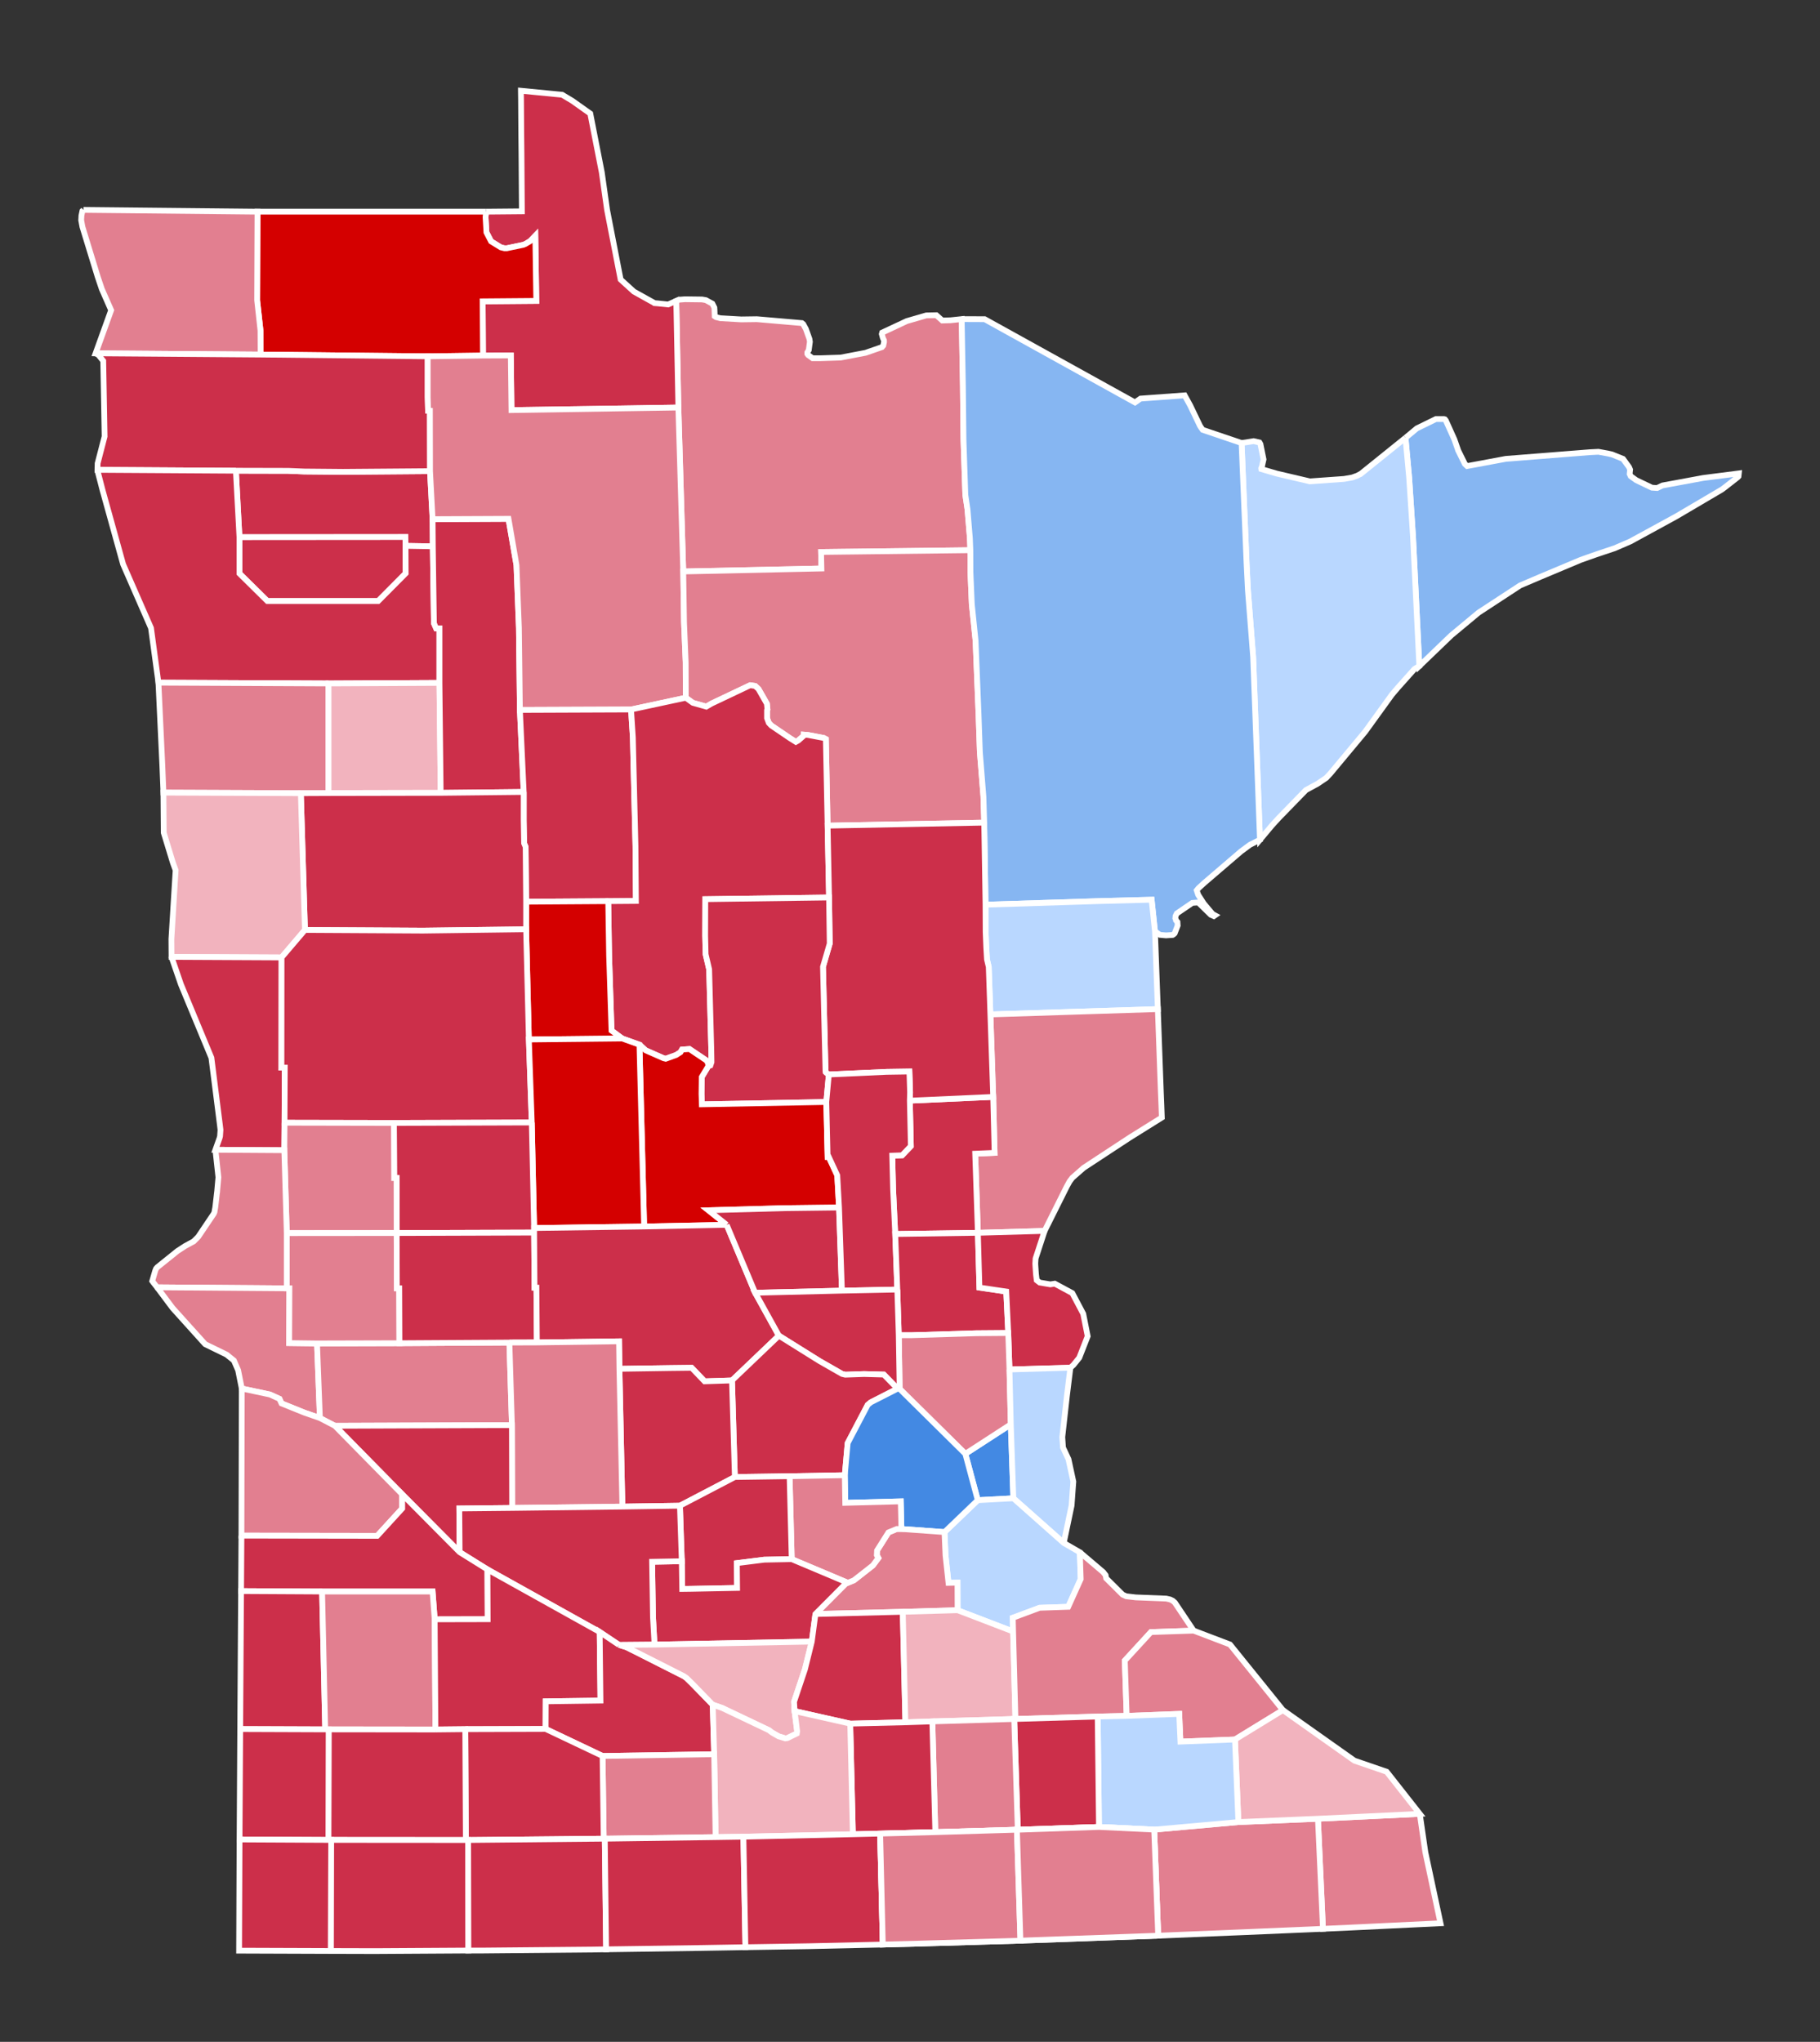 <?xml version="1.0" encoding="UTF-8" standalone="no"?>
<!-- Created with Inkscape (http://www.inkscape.org/) -->

<svg
   xmlns:dc="http://purl.org/dc/elements/1.1/"
   xmlns:cc="http://creativecommons.org/ns#"
   xmlns:rdf="http://www.w3.org/1999/02/22-rdf-syntax-ns#"
   xmlns:svg="http://www.w3.org/2000/svg"
   xmlns="http://www.w3.org/2000/svg"
   xmlns:sodipodi="http://sodipodi.sourceforge.net/DTD/sodipodi-0.dtd"
   xmlns:inkscape="http://www.inkscape.org/namespaces/inkscape"
   width="288.864"
   height="323.965"
   id="svg5598"
   sodipodi:version="0.32"
   inkscape:version="0.91 r"
   version="1.0"
   sodipodi:docname="Minnesota_Presidential_Election_Results_2016.svg"
   inkscape:output_extension="org.inkscape.output.svg.inkscape">
  <rect width="100%" height="100%" fill="#333333" stroke="none"/>
  <defs
     id="defs5600">
    <linearGradient
       id="linearGradient13400">
      <stop
         style="stop-color:#ffff00;stop-opacity:1;"
         offset="0"
         id="stop13402" />
      <stop
         style="stop-color:#000080;stop-opacity:1;"
         offset="1"
         id="stop13404" />
    </linearGradient>
    <linearGradient
       id="linearGradient15484">
      <stop
         id="stop15486"
         offset="0"
         style="stop-color:#ffff00;stop-opacity:1;" />
      <stop
         id="stop15488"
         offset="1"
         style="stop-color:#008000;stop-opacity:1;" />
    </linearGradient>
    <inkscape:perspective
       sodipodi:type="inkscape:persp3d"
       inkscape:vp_x="0 : 526.18109 : 1"
       inkscape:vp_y="0 : 1000 : 0"
       inkscape:vp_z="744.09448 : 526.18109 : 1"
       inkscape:persp3d-origin="372.04724 : 350.78739 : 1"
       id="perspective5606" />
  </defs>
  <sodipodi:namedview
     id="base"
     pagecolor="#ffffff"
     bordercolor="#666666"
     borderopacity="1.0"
     gridtolerance="10000"
     guidetolerance="10"
     objecttolerance="10"
     inkscape:pageopacity="0.0"
     inkscape:pageshadow="2"
     inkscape:zoom="0.92879621"
     inkscape:cx="123.78384"
     inkscape:cy="177.24768"
     inkscape:document-units="px"
     inkscape:current-layer="layer1"
     showgrid="false"
     showguides="true"
     inkscape:guide-bbox="true"
     inkscape:window-width="1559"
     inkscape:window-height="640"
     inkscape:window-x="1920"
     inkscape:window-y="166"
     inkscape:window-maximized="0" />
  <g
     inkscape:label="Layer 1"
     inkscape:groupmode="layer"
     id="layer1"
     transform="translate(-341.363,-365.785)">
    <path
       style="font-size:12px;fill:#e27f90;fill-opacity:1;fill-rule:nonzero;stroke:#ffffff;stroke-width:0.914"
       d="M 566.706,653.579 L 567.588,659.663 L 569.996,670.936 L 555.683,671.623 L 551.339,671.818 L 550.543,654.352 L 566.706,653.579"
       id="MN_Houston"
       inkscape:label="Houston, MN" />
    <path
       style="font-size:12px;fill:#e27f90;fill-opacity:1;fill-rule:nonzero;stroke:#ffffff;stroke-width:0.914"
       d="M 537.916,654.879 L 550.543,654.352 L 551.339,671.818 L 538.603,672.36 L 525.187,672.907 L 524.551,656.077 L 537.916,654.879"
       id="MN_Fillmore"
       inkscape:label="Fillmore, MN" />
    <path
       style="font-size:12px;fill:#e27f90;fill-opacity:1;fill-rule:nonzero;stroke:#ffffff;stroke-width:0.914"
       d="M 449.033,430.446 L 448.697,413.526 L 449.169,413.335 L 450.086,413.265 L 452.794,413.3 L 453.395,413.405 L 454.429,413.967 L 454.745,414.599 L 454.765,414.935 L 454.8,415.938 L 454.8,415.957 L 455.007,416.098 L 455.697,416.273 L 459.003,416.464 L 461.48,416.429 L 468.637,417.046 L 468.852,417.221 L 469.273,417.994 L 469.835,419.563 L 469.905,420.015 L 469.73,421.319 L 469.503,421.705 L 469.503,421.935 L 469.624,422.111 L 470.331,422.622 L 471.614,422.622 L 474.795,422.517 L 478.751,421.76 L 481.339,420.862 L 481.549,420.616 L 481.67,420.054 L 481.659,419.773 L 481.495,419.438 L 481.319,418.786 L 481.378,418.556 L 485.28,416.73 L 488.374,415.832 L 489.974,415.797 L 490.922,416.64 L 492.12,416.605 L 492.19,416.605 L 494.001,416.414 L 494.192,427.02 L 494.286,435.601 L 494.579,444.306 L 494.918,446.593 L 495.3,451.166 L 495.375,453.082 L 471.681,453.363 L 471.735,455.985 L 449.805,456.458 L 449.033,430.446"
       id="MN_Koochiching"
       inkscape:label="Koochiching, MN" />
    <path
       style="font-size:12px;fill:#cc2f4a;fill-opacity:1;fill-rule:nonzero;stroke:#ffffff;stroke-width:0.914"
       d="M 418.514,399.369 L 424.195,399.318 L 424.129,390.086 L 424.094,386.847 L 424.059,381.661 L 424.039,380.237 L 424.039,380.182 L 430.583,380.818 L 432.199,381.782 L 435.051,383.807 L 436.877,393.126 L 437.724,399.123 L 439.866,410.135 L 441.431,411.559 L 441.974,412.051 L 444.213,413.3 L 445.177,413.83 L 445.232,413.881 L 445.708,413.916 L 447.409,414.092 L 448.697,413.526 L 449.033,430.446 L 422.545,430.852 L 422.439,422.181 L 418.022,422.201 L 417.971,413.596 L 426.482,413.526 L 426.326,403.189 L 425.499,404.048 L 424.757,404.489 L 424.425,404.629 L 421.807,405.175 L 421.421,405.175 L 420.855,405.035 L 419.306,404.083 L 418.568,402.659 L 418.428,400.231 L 418.514,399.369"
       id="MN_Lake_of_the_Woods"
       inkscape:label="Lake of the Woods, MN" />
    <path
       style="font-size:12px;fill:#d40000;fill-opacity:1;fill-rule:nonzero;stroke:#ffffff;stroke-width:0.914"
       d="M 418.514,399.369 L 418.428,400.231 L 418.568,402.659 L 419.306,404.083 L 420.855,405.035 L 421.421,405.175 L 421.807,405.175 L 424.425,404.629 L 424.757,404.489 L 425.499,404.048 L 426.326,403.189 L 426.482,413.526 L 417.971,413.596 L 418.022,422.201 L 409.246,422.322 L 382.727,422.041 L 382.707,418.24 L 382.177,413.425 L 382.231,399.369 L 418.514,399.369"
       id="MN_Roseau"
       inkscape:label="Roseau, MN" />
    <path
       style="font-size:12px;fill:#e27f90;fill-opacity:1;fill-rule:nonzero;stroke:#ffffff;stroke-width:0.914"
       d="M 354.604,399.088 L 382.231,399.369 L 382.177,413.425 L 382.707,418.24 L 382.727,422.041 L 356.536,421.845 L 359.002,415.005 L 357.523,411.645 L 356.871,409.71 L 354.444,401.781 L 354.249,400.727 L 354.288,399.986 L 354.444,399.248 L 354.604,399.088"
       id="MN_Kittson"
       inkscape:label="Kittson, MN" />
    <path
       style="font-size:12px;fill:#cc2f4a;fill-opacity:1;fill-rule:nonzero;stroke:#ffffff;stroke-width:0.914"
       d="M 405.73,452.395 L 405.75,456.758 L 401.387,461.152 L 383.8,461.152 L 379.367,456.778 L 379.367,450.991 L 405.711,450.971 L 405.73,452.395"
       id="MN_Red_Lake"
       inkscape:label="Red Lake, MN" />
    <path
       style="font-size:12px;fill:#cc2f4a;fill-opacity:1;fill-rule:nonzero;stroke:#ffffff;stroke-width:0.914"
       d="M 409.617,440.541 L 410.023,448.158 L 410.058,452.466 L 405.73,452.395 L 405.711,450.971 L 379.367,450.991 L 378.801,440.47 L 387.125,440.49 L 389.653,440.595 L 395.807,440.65 L 409.617,440.541"
       id="MN_Pennington"
       inkscape:label="Pennington, MN" />
    <path
       style="font-size:12px;fill:#cc2f4a;fill-opacity:1;fill-rule:nonzero;stroke:#ffffff;stroke-width:0.914"
       d="M 356.536,421.845 L 382.727,422.041 L 409.246,422.322 L 409.246,428.795 L 409.301,430.941 L 409.597,430.957 L 409.617,440.541 L 395.807,440.65 L 389.653,440.595 L 387.125,440.49 L 378.801,440.47 L 356.836,440.334 L 356.856,439.312 L 357.964,435.039 L 357.749,423.043 L 356.961,422.076 L 356.696,421.935 L 356.536,421.845"
       id="MN_Marshall"
       inkscape:label="Marshall, MN" />
    <path
       style="font-size:12px;fill:#cc2f4a;fill-opacity:1;fill-rule:nonzero;stroke:#ffffff;stroke-width:0.914"
       d="M 378.801,440.47 L 379.367,450.991 L 379.367,456.778 L 383.8,461.152 L 401.387,461.152 L 405.75,456.758 L 405.73,452.395 L 410.058,452.466 L 410.233,464.672 L 410.588,465.479 L 411.111,465.479 L 411.111,474.134 L 393.509,474.224 L 366.51,474.099 L 365.331,465.429 L 360.902,455.314 L 357.628,443.514 L 356.836,440.455 L 356.836,440.334 L 378.801,440.47"
       id="MN_Polk"
       inkscape:label="Polk, MN" />
    <path
       style="font-size:12px;fill:#e27f90;fill-opacity:1;fill-rule:nonzero;stroke:#ffffff;stroke-width:0.914"
       d="M 393.509,474.224 L 393.509,491.616 L 389.111,491.636 L 367.302,491.546 L 367.126,487.183 L 366.51,474.099 L 393.509,474.224"
       id="MN_Norman"
       inkscape:label="Norman, MN" />
    <path
       style="font-size:12px;fill:#f2b3be;fill-opacity:1;fill-rule:nonzero;stroke:#ffffff;stroke-width:0.914"
       d="M 411.111,474.134 L 411.306,491.581 L 393.509,491.616 L 393.509,474.224 L 411.111,474.134"
       id="MN_Mahnomen"
       inkscape:label="Mahnomen, MN" />
    <path
       style="font-size:12px;fill:#cc2f4a;fill-opacity:1;fill-rule:nonzero;stroke:#ffffff;stroke-width:0.914"
       d="M 410.058,452.466 L 410.023,448.158 L 422.069,448.103 L 423.337,455.459 L 423.723,465.409 L 423.879,478.427 L 424.48,491.44 L 411.306,491.581 L 411.111,474.134 L 411.111,465.479 L 410.588,465.479 L 410.233,464.672 L 410.058,452.466"
       id="MN_Clearwater"
       inkscape:label="Clearwater, MN" />
    <path
       style="font-size:12px;fill:#e27f90;fill-opacity:1;fill-rule:nonzero;stroke:#ffffff;stroke-width:0.914"
       d="M 418.022,422.201 L 422.439,422.181 L 422.545,430.852 L 449.033,430.446 L 449.805,456.458 L 449.93,464.551 L 450.191,470.845 L 450.211,476.491 L 441.521,478.357 L 423.879,478.427 L 423.723,465.409 L 423.337,455.459 L 422.069,448.103 L 410.023,448.158 L 409.617,440.541 L 409.597,430.957 L 409.301,430.941 L 409.246,428.795 L 409.246,422.322 L 418.022,422.201"
       id="MN_Beltrami"
       inkscape:label="Beltrami, MN" />
    <path
       style="font-size:12px;fill:#86b6f2;fill-opacity:1;fill-rule:nonzero;stroke:#ffffff;stroke-width:0.914"
       d="M 564.439,435.249 L 566.234,433.755 L 569.258,432.276 L 570.561,432.276 L 570.682,432.311 L 570.842,432.506 L 572.196,435.511 L 572.774,437.165 L 572.774,437.2 L 573.863,439.401 L 574.218,439.733 L 580.356,438.59 L 593.682,437.536 L 595.059,437.466 L 596.593,437.747 L 597.202,437.887 L 598.961,438.59 L 599.914,439.893 L 600.085,440.299 L 600.015,440.982 L 600.175,441.333 L 601.057,441.969 L 603.554,443.163 L 604.378,443.218 L 605.22,442.812 L 611.698,441.618 L 617.341,440.896 L 617.29,441.368 L 617.165,441.508 L 615.229,443.022 L 614.668,443.444 L 607.406,447.717 L 602.766,450.253 L 600.124,451.693 L 597.642,452.766 L 594.603,453.785 L 592.261,454.612 L 585.807,457.32 L 582.623,458.678 L 576.044,462.982 L 571.701,466.592 L 566.636,471.461 L 565.637,451.006 L 565.02,441.579 L 564.439,435.249"
       id="MN_Cook"
       inkscape:label="Cook, MN" />
    <path
       style="font-size:12px;fill:#b9d7ff;fill-opacity:1;fill-rule:nonzero;stroke:#ffffff;stroke-width:0.914"
       d="M 564.439,435.249 L 565.02,441.579 L 565.637,451.006 L 566.636,471.461 L 565.879,471.918 L 563.21,474.907 L 562.281,476 L 558.039,481.872 L 552.53,488.487 L 551.862,489.205 L 550.473,490.141 L 548.627,491.144 L 544.3,495.592 L 543.227,496.767 L 541.342,499.022 L 540.257,470.002 L 539.426,459.415 L 539.215,455.158 L 538.423,436.077 L 540.331,435.776 L 541.26,435.987 L 541.295,436.041 L 541.416,436.252 L 541.908,438.679 L 541.662,439.772 L 541.541,440.088 L 541.557,440.209 L 544.003,440.927 L 549.26,442.16 L 554.68,441.774 L 555.975,441.547 L 556.771,441.263 L 557.294,440.982 L 557.318,440.982 L 564.439,435.249"
       id="MN_Lake"
       inkscape:label="Lake, MN" />
    <path
       style="font-size:12px;fill:#e27f90;fill-opacity:1;fill-rule:nonzero;stroke:#ffffff;stroke-width:0.914"
       d="M 495.375,453.082 L 495.39,456.567 L 495.605,461.647 L 496.202,467.434 L 496.674,479.059 L 496.885,485.127 L 497.447,492.162 L 497.575,496.31 L 472.719,496.786 L 472.438,483.051 L 472.106,482.875 L 469.589,482.399 L 468.922,482.348 L 468.906,482.54 L 468.063,483.277 L 467.673,483.492 L 466.744,482.91 L 463.787,480.905 L 463.385,480.483 L 463.104,479.726 L 463.104,478.478 L 463.17,478.337 L 463.08,477.44 L 461.746,475.102 L 461.219,474.626 L 460.427,474.505 L 454.308,477.408 L 453.461,477.9 L 451.331,477.299 L 450.211,476.491 L 450.191,470.845 L 449.93,464.551 L 449.805,456.458 L 471.735,455.985 L 471.681,453.363 L 495.375,453.082"
       id="MN_Itasca"
       inkscape:label="Itasca, MN" />
    <path
       style="font-size:12px;fill:#cc2f4a;fill-opacity:1;fill-rule:nonzero;stroke:#ffffff;stroke-width:0.914"
       d="M 423.879,478.427 L 441.521,478.357 L 441.806,482.789 L 442.223,500.041 L 442.293,508.731 L 437.9,508.766 L 424.866,508.852 L 424.792,500.166 L 424.546,499.584 L 424.48,495.979 L 424.48,491.44 L 423.879,478.427"
       id="MN_Hubbard"
       inkscape:label="Hubbard, MN" />
    <path
       style="font-size:12px;fill:#cc2f4a;fill-opacity:1;fill-rule:nonzero;stroke:#ffffff;stroke-width:0.914"
       d="M 441.521,478.357 L 450.211,476.491 L 451.331,477.299 L 453.461,477.9 L 454.308,477.408 L 460.427,474.505 L 461.219,474.626 L 461.746,475.102 L 463.08,477.44 L 463.17,478.337 L 463.104,478.478 L 463.104,479.726 L 463.385,480.483 L 463.787,480.905 L 466.744,482.91 L 467.673,483.492 L 468.063,483.277 L 468.906,482.54 L 468.922,482.348 L 469.589,482.399 L 472.106,482.875 L 472.438,483.051 L 472.949,508.185 L 453.305,508.45 L 453.286,514.237 L 453.356,517.187 L 453.918,519.583 L 454.254,532.226 L 454.289,534.302 L 454.113,534.829 L 453.797,534.918 L 453.711,534.407 L 453.481,534.036 L 450.788,532.226 L 449.61,532.312 L 449.364,532.737 L 448.681,533.174 L 447.023,533.771 L 446.676,533.685 L 443.843,532.437 L 442.855,531.539 L 440.112,530.556 L 438.423,529.307 L 438.04,517.472 L 437.9,508.766 L 442.293,508.731 L 442.223,500.041 L 441.806,482.789 L 441.521,478.357"
       id="MN_Cass"
       inkscape:label="Cass, MN" />
    <path
       style="font-size:12px;fill:#d40000;fill-opacity:1;fill-rule:nonzero;stroke:#ffffff;stroke-width:0.914"
       d="M 437.9,508.766 L 438.04,517.472 L 438.423,529.307 L 440.112,530.556 L 425.303,530.716 L 424.866,513.23 L 424.866,508.852 L 437.9,508.766"
       id="MN_Wadena"
       inkscape:label="Wadena, MN" />
    <path
       style="font-size:12px;fill:#cc2f4a;fill-opacity:1;fill-rule:nonzero;stroke:#ffffff;stroke-width:0.914"
       d="M 424.48,491.44 L 424.48,495.979 L 424.546,499.584 L 424.792,500.166 L 424.866,508.852 L 424.866,513.23 L 408.489,513.441 L 389.763,513.336 L 389.111,491.636 L 393.509,491.616 L 411.306,491.581 L 424.48,491.44"
       id="MN_Becker"
       inkscape:label="Becker, MN" />
    <path
       style="font-size:12px;fill:#f2b3be;fill-opacity:1;fill-rule:nonzero;stroke:#ffffff;stroke-width:0.914"
       d="M 389.111,491.636 L 389.763,513.336 L 386.048,517.698 L 368.586,517.612 L 368.566,514.795 L 369.237,503.857 L 368.812,502.694 L 367.352,497.91 L 367.302,491.546 L 389.111,491.636"
       id="MN_Clay"
       inkscape:label="Clay, MN" />
    <path
       style="font-size:12px;fill:#cc2f4a;fill-opacity:1;fill-rule:nonzero;stroke:#ffffff;stroke-width:0.914"
       d="M 368.586,517.612 L 386.048,517.698 L 386.032,535.18 L 386.563,535.18 L 386.524,543.921 L 386.489,548.283 L 375.551,548.213 L 376.203,546.383 L 376.288,546.067 L 376.359,545.048 L 376.253,544.167 L 374.915,533.615 L 370.08,521.971 L 368.586,517.628 L 368.586,517.612"
       id="MN_Wilkin"
       inkscape:label="Wilkin, MN" />
    <path
       style="font-size:12px;fill:#cc2f4a;fill-opacity:1;fill-rule:nonzero;stroke:#ffffff;stroke-width:0.914"
       d="M 389.763,513.336 L 408.489,513.441 L 424.866,513.23 L 425.303,530.716 L 425.764,543.886 L 403.881,543.956 L 386.524,543.921 L 386.563,535.18 L 386.032,535.18 L 386.048,517.698 L 389.763,513.336"
       id="MN_Otter_Tail"
       inkscape:label="Otter Tail, MN" />
    <path
       style="font-size:12px;fill:#86b6f2;fill-opacity:1;fill-rule:nonzero;stroke:#ffffff;stroke-width:0.914"
       d="M 494.001,416.414 L 497.642,416.429 L 521.507,429.638 L 522.385,429.025 L 529.386,428.514 L 530.283,430.149 L 531.817,433.349 L 531.973,433.595 L 532.254,433.985 L 538.423,436.077 L 539.215,455.158 L 539.426,459.415 L 540.257,470.002 L 541.342,499.022 L 539.766,499.811 L 538.357,500.849 L 532.465,505.898 L 531.567,506.725 L 531.302,507.057 L 531.536,507.759 L 532.414,509.133 L 533.819,510.803 L 534.205,511.014 L 534.026,511.139 L 533.538,510.928 L 531.536,508.973 L 530.599,509.043 L 528.141,510.717 L 527.946,511.119 L 527.911,511.49 L 528.032,511.806 L 528.032,511.841 L 528.207,512.036 L 528.243,512.071 L 528.278,512.633 L 527.805,513.866 L 527.645,514.022 L 527.474,514.128 L 526.432,514.198 L 525.464,514.112 L 524.676,513.566 L 524.145,508.536 L 516.091,508.747 L 497.782,509.328 L 497.575,496.31 L 497.447,492.162 L 496.885,485.127 L 496.674,479.059 L 496.202,467.434 L 495.605,461.647 L 495.39,456.567 L 495.375,453.082 L 495.3,451.166 L 494.918,446.593 L 494.579,444.306 L 494.286,435.601 L 494.192,427.02 L 494.001,416.414"
       id="MN_St._Louis"
       inkscape:label="St. Louis, MN" />
    <path
       style="font-size:12px;fill:#b9d7ff;fill-opacity:1;fill-rule:nonzero;stroke:#ffffff;stroke-width:0.914"
       d="M 497.782,509.328 L 516.091,508.747 L 524.145,508.536 L 524.676,513.566 L 525.132,525.893 L 498.555,526.739 L 498.293,519.193 L 498.012,518.014 L 497.903,516.153 L 497.802,513.671 L 497.782,509.328"
       id="MN_Carlton"
       inkscape:label="Carlton, MN" />
    <path
       style="font-size:12px;fill:#e27f90;fill-opacity:1;fill-rule:nonzero;stroke:#ffffff;stroke-width:0.914"
       d="M 498.555,526.739 L 525.132,525.893 L 525.605,538.945 L 525.694,541.127 L 525.765,543.097 L 520.645,546.293 L 513.328,551.097 L 513.317,551.116 L 511.569,552.646 L 511.128,553.227 L 510.691,554.016 L 507.159,561.086 L 496.569,561.387 L 496.143,548.83 L 499.222,548.705 L 499,539.823 L 498.555,526.739"
       id="MN_Pine"
       inkscape:label="Pine, MN" />
    <path
       style="font-size:12px;fill:#cc2f4a;fill-opacity:1;fill-rule:nonzero;stroke:#ffffff;stroke-width:0.914"
       d="M 485.771,540.42 L 499,539.823 L 499.222,548.705 L 496.143,548.83 L 496.569,561.387 L 483.45,561.578 L 483.114,554.507 L 482.977,549.146 L 484.538,549.091 L 485.931,547.632 L 485.771,540.42"
       id="MN_Kanabec"
       inkscape:label="Kanabec, MN" />
    <path
       style="font-size:12px;fill:#cc2f4a;fill-opacity:1;fill-rule:nonzero;stroke:#ffffff;stroke-width:0.914"
       d="M 497.575,496.31 L 497.782,509.328 L 497.802,513.671 L 497.903,516.153 L 498.012,518.014 L 498.293,519.193 L 498.555,526.739 L 499,539.823 L 485.771,540.42 L 485.807,539.101 L 485.701,535.796 L 482.076,535.851 L 472.914,536.269 L 472.512,536.007 L 472.403,535.902 L 472.387,535.781 L 471.985,519.177 L 473.054,515.501 L 472.949,508.185 L 472.719,496.786 L 497.575,496.31"
       id="MN_Aitkin"
       inkscape:label="Aitkin, MN" />
    <path
       style="font-size:12px;fill:#cc2f4a;fill-opacity:1;fill-rule:nonzero;stroke:#ffffff;stroke-width:0.914"
       d="M 453.797,534.918 L 454.113,534.829 L 454.289,534.302 L 454.254,532.226 L 453.918,519.583 L 453.356,517.187 L 453.286,514.237 L 453.305,508.45 L 472.949,508.185 L 473.054,515.501 L 471.985,519.177 L 472.387,535.781 L 472.403,535.902 L 472.512,536.007 L 472.914,536.269 L 472.512,540.631 L 452.759,541.002 L 452.704,539.332 L 452.74,536.674 L 453.797,534.918"
       id="MN_Crow_Wing"
       inkscape:label="Crow Wing, MN" />
    <path
       style="font-size:12px;fill:#d40000;fill-opacity:1;fill-rule:nonzero;stroke:#ffffff;stroke-width:0.914"
       d="M 442.855,531.539 L 443.843,532.437 L 446.676,533.685 L 447.023,533.771 L 448.681,533.174 L 449.364,532.737 L 449.61,532.312 L 450.788,532.226 L 453.481,534.036 L 453.711,534.407 L 453.797,534.918 L 452.74,536.674 L 452.704,539.332 L 452.759,541.002 L 472.512,540.631 L 472.719,549.341 L 472.898,549.341 L 474.252,552.275 L 474.533,557.375 L 465.863,557.481 L 453.797,557.812 L 456.696,560.119 L 443.597,560.384 L 442.855,531.539"
       id="MN_Morrison"
       inkscape:label="Morrison, MN" />
    <path
       style="font-size:12px;fill:#d40000;fill-opacity:1;fill-rule:nonzero;stroke:#ffffff;stroke-width:0.914"
       d="M 440.112,530.556 L 442.855,531.539 L 443.597,560.384 L 426.135,560.63 L 425.764,543.886 L 425.303,530.716 L 440.112,530.556"
       id="MN_Todd"
       inkscape:label="Todd, MN" />
    <path
       style="font-size:12px;fill:#cc2f4a;fill-opacity:1;fill-rule:nonzero;stroke:#ffffff;stroke-width:0.914"
       d="M 425.764,543.886 L 426.135,560.63 L 426.135,561.352 L 404.322,561.422 L 404.306,552.697 L 403.92,552.697 L 403.881,543.956 L 425.764,543.886"
       id="MN_Douglas"
       inkscape:label="Douglas, MN" />
    <path
       style="font-size:12px;fill:#e27f90;fill-opacity:1;fill-rule:nonzero;stroke:#ffffff;stroke-width:0.914"
       d="M 386.524,543.921 L 403.881,543.956 L 403.92,552.697 L 404.306,552.697 L 404.322,561.422 L 386.879,561.437 L 386.489,548.283 L 386.524,543.921"
       id="MN_Grant"
       inkscape:label="Grant, MN" />
    <path
       style="font-size:12px;fill:#e27f90;fill-opacity:1;fill-rule:nonzero;stroke:#ffffff;stroke-width:0.914"
       d="M 375.551,548.213 L 386.489,548.283 L 386.879,561.437 L 386.879,570.198 L 366.299,570.038 L 365.667,569.23 L 365.526,569.035 L 366.018,567.349 L 366.139,567.068 L 366.194,567.014 L 366.264,566.924 L 366.318,566.854 L 369.534,564.27 L 370.751,563.478 L 372.105,562.741 L 372.823,562.019 L 375.286,558.363 L 375.34,558.238 L 375.375,558.167 L 375.41,558.062 L 375.446,557.812 L 375.531,557.356 L 375.656,556.267 L 375.812,554.933 L 375.832,554.878 L 375.832,554.773 L 376.027,552.576 L 375.551,548.213"
       id="MN_Traverse"
       inkscape:label="Traverse, MN" />
    <path
       style="font-size:12px;fill:#e27f90;fill-opacity:1;fill-rule:nonzero;stroke:#ffffff;stroke-width:0.914"
       d="M 366.299,570.038 L 386.879,570.198 L 387.296,570.198 L 387.261,578.884 L 391.679,578.939 L 392.135,590.774 L 389.653,589.912 L 386.048,588.456 L 385.716,587.73 L 384.206,587.043 L 379.738,586.095 L 379.157,583.192 L 378.485,581.647 L 377.326,580.714 L 373.932,579.06 L 368.761,573.327 L 366.299,570.038"
       id="MN_Big_Stone"
       inkscape:label="Big Stone, MN" />
    <path
       style="font-size:12px;fill:#e27f90;fill-opacity:1;fill-rule:nonzero;stroke:#ffffff;stroke-width:0.914"
       d="M 404.759,578.904 L 422.213,578.798 L 422.615,591.902 L 394.512,592.007 L 392.135,590.774 L 391.679,578.939 L 404.759,578.904"
       id="MN_Swift"
       inkscape:label="Swift, MN" />
    <path
       style="font-size:12px;fill:#e27f90;fill-opacity:1;fill-rule:nonzero;stroke:#ffffff;stroke-width:0.914"
       d="M 404.322,561.422 L 404.357,570.198 L 404.727,570.198 L 404.759,578.904 L 391.679,578.939 L 387.261,578.884 L 387.296,570.198 L 386.879,570.198 L 386.879,561.437 L 404.322,561.422"
       id="MN_Stevens"
       inkscape:label="Stevens, MN" />
    <path
       style="font-size:12px;fill:#cc2f4a;fill-opacity:1;fill-rule:nonzero;stroke:#ffffff;stroke-width:0.914"
       d="M 426.135,561.352 L 426.201,570.089 L 426.501,570.089 L 426.572,578.783 L 422.213,578.798 L 404.759,578.904 L 404.727,570.198 L 404.357,570.198 L 404.322,561.422 L 426.135,561.352"
       id="MN_Pope"
       inkscape:label="Pope, MN" />
    <path
       style="font-size:12px;fill:#cc2f4a;fill-opacity:1;fill-rule:nonzero;stroke:#ffffff;stroke-width:0.914"
       d="M 443.597,560.384 L 456.696,560.119 L 461.219,570.9 L 464.985,577.706 L 457.543,584.811 L 453.196,584.952 L 451.14,582.806 L 447.78,582.845 L 439.675,582.966 L 439.617,578.603 L 426.572,578.783 L 426.501,570.089 L 426.201,570.089 L 426.135,561.352 L 426.135,560.63 L 443.597,560.384"
       id="MN_Stearns"
       inkscape:label="Stearns, MN" />
    <path
       style="font-size:12px;fill:#cc2f4a;fill-opacity:1;fill-rule:nonzero;stroke:#ffffff;stroke-width:0.914"
       d="M 456.696,560.119 L 453.797,557.812 L 465.863,557.481 L 474.533,557.375 L 474.99,570.565 L 461.219,570.9 L 456.696,560.119"
       id="MN_Benton"
       inkscape:label="Benton, MN" />
    <path
       style="font-size:12px;fill:#cc2f4a;fill-opacity:1;fill-rule:nonzero;stroke:#ffffff;stroke-width:0.914"
       d="M 472.914,536.269 L 482.076,535.851 L 485.701,535.796 L 485.807,539.101 L 485.771,540.42 L 485.931,547.632 L 484.538,549.091 L 482.977,549.146 L 483.114,554.507 L 483.45,561.578 L 483.781,570.389 L 474.99,570.565 L 474.533,557.375 L 474.252,552.275 L 472.898,549.341 L 472.719,549.341 L 472.512,540.631 L 472.914,536.269"
       id="MN_Millelacs"
       inkscape:label="Millelacs, MN" />
    <path
       style="font-size:12px;fill:#cc2f4a;fill-opacity:1;fill-rule:nonzero;stroke:#ffffff;stroke-width:0.914"
       d="M 496.569,561.387 L 496.815,570.077 L 501.072,570.705 L 501.388,577.284 L 496.303,577.323 L 486.138,577.635 L 484.012,577.635 L 483.781,570.389 L 483.45,561.578 L 496.569,561.387"
       id="MN_Isanti"
       inkscape:label="Isanti, MN" />
    <path
       style="font-size:12px;fill:#cc2f4a;fill-opacity:1;fill-rule:nonzero;stroke:#ffffff;stroke-width:0.914"
       d="M 507.159,561.086 L 505.727,565.465 L 505.68,566.261 L 505.696,566.592 L 505.786,567.927 L 505.907,568.914 L 506.383,569.281 L 508.072,569.566 L 508.775,569.456 L 511.557,570.955 L 513.293,574.24 L 513.996,577.795 L 512.661,581.206 L 511.725,582.365 L 511.678,582.404 L 511.252,582.79 L 501.583,583.071 L 501.388,577.284 L 501.072,570.705 L 496.815,570.077 L 496.569,561.387 L 507.159,561.086"
       id="MN_Chisago"
       inkscape:label="Chisago, MN" />
    <path
       style="font-size:12px;fill:#4389e3;fill-opacity:1;fill-rule:nonzero;stroke:#ffffff;stroke-width:0.914"
       d="M 494.579,596.455 L 501.794,591.777 L 502.199,603.507 L 496.553,603.807 L 494.579,596.455"
       id="MN_Ramsey"
       inkscape:label="Ramsey, MN" />
    <path
       style="font-size:12px;fill:#e27f90;fill-opacity:1;fill-rule:nonzero;stroke:#ffffff;stroke-width:0.914"
       d="M 484.012,577.635 L 486.138,577.635 L 496.303,577.323 L 501.388,577.284 L 501.583,583.071 L 501.794,591.777 L 494.579,596.455 L 484.152,586.15 L 484.012,577.635"
       id="MN_Anoka"
       inkscape:label="Anoka, MN" />
    <path
       style="font-size:12px;fill:#cc2f4a;fill-opacity:1;fill-rule:nonzero;stroke:#ffffff;stroke-width:0.914"
       d="M 483.781,570.389 L 484.012,577.635 L 484.152,586.15 L 483.82,586.115 L 481.639,583.879 L 478.506,583.793 L 475.517,583.898 L 475.005,583.773 L 471.435,581.733 L 464.985,577.706 L 461.219,570.9 L 474.99,570.565 L 483.781,570.389"
       id="MN_Sherburne"
       inkscape:label="Sherburne, MN" />
    <path
       style="font-size:12px;fill:#cc2f4a;fill-opacity:1;fill-rule:nonzero;stroke:#ffffff;stroke-width:0.914"
       d="M 457.543,584.811 L 464.985,577.706 L 471.435,581.733 L 475.005,583.773 L 475.517,583.898 L 478.506,583.793 L 481.639,583.879 L 483.82,586.115 L 479.579,588.277 L 479.087,588.682 L 475.903,594.746 L 475.446,599.846 L 466.686,600.006 L 458,600.131 L 457.543,584.811"
       id="MN_Wright"
       inkscape:label="Wright, MN" />
    <path
       style="font-size:12px;fill:#cc2f4a;fill-opacity:1;fill-rule:nonzero;stroke:#ffffff;stroke-width:0.914"
       d="M 439.675,582.966 L 447.78,582.845 L 451.14,582.806 L 453.196,584.952 L 457.543,584.811 L 458,600.131 L 449.278,604.685 L 440.147,604.826 L 439.675,582.966"
       id="MN_Meeker"
       inkscape:label="Meeker, MN" />
    <path
       style="font-size:12px;fill:#e27f90;fill-opacity:1;fill-rule:nonzero;stroke:#ffffff;stroke-width:0.914"
       d="M 422.213,578.798 L 426.572,578.783 L 439.617,578.603 L 439.675,582.966 L 440.147,604.826 L 422.65,605.04 L 422.615,591.902 L 422.213,578.798"
       id="MN_Kandiyohi"
       inkscape:label="Kandiyohi, MN" />
    <path
       style="font-size:12px;fill:#cc2f4a;fill-opacity:1;fill-rule:nonzero;stroke:#ffffff;stroke-width:0.914"
       d="M 394.512,592.007 L 422.615,591.902 L 422.65,605.04 L 414.26,605.126 L 414.315,612.056 L 405.2,602.875 L 394.512,592.007"
       id="MN_Chippewa"
       inkscape:label="Chippewa, MN" />
    <path
       style="font-size:12px;fill:#b9d7ff;fill-opacity:1;fill-rule:nonzero;stroke:#ffffff;stroke-width:0.914"
       d="M 501.583,583.071 L 511.252,582.79 L 510.71,587.168 L 509.969,593.798 L 510.078,595.453 L 510.952,597.318 L 511.717,600.853 L 511.444,604.65 L 510.199,610.597 L 502.199,603.507 L 501.794,591.777 L 501.583,583.071"
       id="MN_Washington"
       inkscape:label="Washington, MN" />
    <path
       style="font-size:12px;fill:#b9d7ff;fill-opacity:1;fill-rule:nonzero;stroke:#ffffff;stroke-width:0.914"
       d="M 496.553,603.807 L 502.199,603.507 L 510.199,610.597 L 512.751,612.072 L 512.888,616.329 L 510.905,620.727 L 506.363,620.883 L 502.11,622.467 L 502.16,624.645 L 493.349,621.269 L 493.334,616.891 L 491.906,616.926 L 491.433,612.567 L 491.273,608.872 L 496.553,603.807"
       id="MN_Dakota"
       inkscape:label="Dakota, MN" />
    <path
       style="font-size:12px;fill:#4389e3;fill-opacity:1;fill-rule:nonzero;stroke:#ffffff;stroke-width:0.914"
       d="M 484.152,586.15 L 494.579,596.455 L 496.553,603.807 L 491.273,608.872 L 484.433,608.377 L 484.328,603.998 L 475.517,604.229 L 475.446,599.846 L 475.903,594.746 L 479.087,588.682 L 479.579,588.277 L 483.82,586.115 L 484.152,586.15"
       id="MN_Hennepin"
       inkscape:label="Hennepin, MN" />
    <path
       style="font-size:12px;fill:#e27f90;fill-opacity:1;fill-rule:nonzero;stroke:#ffffff;stroke-width:0.914"
       d="M 484.433,608.377 L 491.273,608.872 L 491.433,612.567 L 491.906,616.926 L 493.334,616.891 L 493.349,621.269 L 484.648,621.519 L 470.787,621.87 L 475.782,616.856 L 475.942,616.911 L 476.89,616.52 L 479.899,614.163 L 480.777,612.985 L 480.531,612.528 L 480.566,611.791 L 482.373,608.927 L 483.695,608.377 L 484.433,608.377"
       id="MN_Scott"
       inkscape:label="Scott, MN" />
    <path
       style="font-size:12px;fill:#e27f90;fill-opacity:1;fill-rule:nonzero;stroke:#ffffff;stroke-width:0.914"
       d="M 466.686,600.006 L 475.446,599.846 L 475.517,604.229 L 484.328,603.998 L 484.433,608.377 L 483.695,608.377 L 482.373,608.927 L 480.566,611.791 L 480.531,612.528 L 480.777,612.985 L 479.899,614.163 L 476.89,616.52 L 475.942,616.911 L 475.782,616.856 L 467.022,613.165 L 466.686,600.006"
       id="MN_Carver"
       inkscape:label="Carver, MN" />
    <path
       style="font-size:12px;fill:#cc2f4a;fill-opacity:1;fill-rule:nonzero;stroke:#ffffff;stroke-width:0.914"
       d="M 458,600.131 L 466.686,600.006 L 467.022,613.165 L 462.663,613.25 L 458.316,613.797 L 458.355,617.734 L 450.948,617.878 L 449.645,617.894 L 449.575,613.496 L 449.278,604.685 L 458,600.131"
       id="MN_McLeod"
       inkscape:label="McLeod, MN" />
    <path
       style="font-size:12px;fill:#cc2f4a;fill-opacity:1;fill-rule:nonzero;stroke:#ffffff;stroke-width:0.914"
       d="M 467.022,613.165 L 475.782,616.856 L 470.787,621.87 L 470.206,626.248 L 445.247,626.725 L 445.002,622.378 L 444.861,613.582 L 449.575,613.496 L 449.645,617.894 L 450.948,617.878 L 458.355,617.734 L 458.316,613.797 L 462.663,613.25 L 467.022,613.165"
       id="MN_Sibley"
       inkscape:label="Sibley, MN" />
    <path
       style="font-size:12px;fill:#cc2f4a;fill-opacity:1;fill-rule:nonzero;stroke:#ffffff;stroke-width:0.914"
       d="M 449.278,604.685 L 449.575,613.496 L 444.861,613.582 L 445.002,622.378 L 445.247,626.725 L 439.617,626.775 L 436.542,624.719 L 418.728,614.8 L 414.315,612.056 L 414.26,605.126 L 422.65,605.04 L 440.147,604.826 L 449.278,604.685"
       id="MN_Renville"
       inkscape:label="Renville, MN" />
    <path
       style="font-size:12px;fill:#e27f90;fill-opacity:1;fill-rule:nonzero;stroke:#ffffff;stroke-width:0.914"
       d="M 392.135,590.774 L 394.512,592.007 L 405.2,602.875 L 405.2,605.126 L 401.231,609.469 L 379.683,609.434 L 379.738,586.095 L 384.206,587.043 L 385.716,587.73 L 386.048,588.456 L 389.653,589.912 L 392.135,590.774"
       id="MN_Lac_Qui_Parle"
       inkscape:label="Lac Qui Parle, MN" />
    <path
       style="font-size:12px;fill:#cc2f4a;fill-opacity:1;fill-rule:nonzero;stroke:#ffffff;stroke-width:0.914"
       d="M 379.683,609.434 L 401.231,609.469 L 405.2,605.126 L 405.2,602.875 L 414.315,612.056 L 418.728,614.8 L 418.763,622.694 L 410.354,622.713 L 410.023,618.3 L 392.486,618.3 L 379.629,618.23 L 379.683,609.434"
       id="MN_Yellow_Medicine"
       inkscape:label="Yellow Medicine, MN" />
    <path
       style="font-size:12px;fill:#cc2f4a;fill-opacity:1;fill-rule:nonzero;stroke:#ffffff;stroke-width:0.914"
       d="M 392.486,618.3 L 392.978,640.175 L 379.488,640.125 L 379.597,622.643 L 379.629,618.23 L 392.486,618.3"
       id="MN_Lincoln"
       inkscape:label="Lincoln, MN" />
    <path
       style="font-size:12px;fill:#e27f90;fill-opacity:1;fill-rule:nonzero;stroke:#ffffff;stroke-width:0.914"
       d="M 410.475,640.195 L 393.524,640.175 L 392.978,640.175 L 392.486,618.3 L 410.023,618.3 L 410.354,622.713 L 410.475,640.195"
       id="MN_Lyon"
       inkscape:label="Lyon, MN" />
    <path
       style="font-size:12px;fill:#cc2f4a;fill-opacity:1;fill-rule:nonzero;stroke:#ffffff;stroke-width:0.914"
       d="M 436.542,624.719 L 436.667,635.606 L 427.98,635.727 L 427.961,640.105 L 415.209,640.144 L 410.475,640.195 L 410.354,622.713 L 418.763,622.694 L 418.728,614.8 L 436.542,624.719"
       id="MN_Redwood"
       inkscape:label="Redwood, MN" />
    <path
       style="font-size:12px;fill:#cc2f4a;fill-opacity:1;fill-rule:nonzero;stroke:#ffffff;stroke-width:0.914"
       d="M 439.617,626.775 L 440.768,627.126 L 442.293,627.883 L 449.911,631.735 L 450.332,632.035 L 451.194,632.878 L 454.484,636.258 L 454.714,644.116 L 437.002,644.397 L 427.961,640.105 L 427.98,635.727 L 436.667,635.606 L 436.542,624.719 L 439.617,626.775"
       id="MN_Brown"
       inkscape:label="Brown, MN" />
    <path
       style="font-size:12px;fill:#f2b3be;fill-opacity:1;fill-rule:nonzero;stroke:#ffffff;stroke-width:0.914"
       d="M 470.206,626.248 L 469.117,630.646 L 467.392,635.797 L 467.478,637.276 L 467.884,640.476 L 467.829,640.827 L 466.315,641.564 L 465.999,641.603 L 464.949,641.284 L 463.872,640.667 L 463.431,640.32 L 455.959,636.765 L 454.484,636.258 L 451.194,632.878 L 450.332,632.035 L 449.911,631.735 L 442.293,627.883 L 440.768,627.126 L 439.617,626.775 L 445.247,626.725 L 470.206,626.248"
       id="MN_Nicollet"
       inkscape:label="Nicollet, MN" />
    <path
       style="font-size:12px;fill:#cc2f4a;fill-opacity:1;fill-rule:nonzero;stroke:#ffffff;stroke-width:0.914"
       d="M 470.787,621.87 L 484.648,621.519 L 485.065,639.051 L 476.309,639.262 L 467.478,637.276 L 467.392,635.797 L 469.117,630.646 L 470.206,626.248 L 470.787,621.87"
       id="MN_Le_Sueur"
       inkscape:label="Le Sueur, MN" />
    <path
       style="font-size:12px;fill:#f2b3be;fill-opacity:1;fill-rule:nonzero;stroke:#ffffff;stroke-width:0.914"
       d="M 484.648,621.519 L 493.349,621.269 L 502.16,624.645 L 502.531,638.525 L 502.336,638.525 L 489.342,638.911 L 485.065,639.051 L 484.648,621.519"
       id="MN_Rice"
       inkscape:label="Rice, MN" />
    <path
       style="font-size:12px;fill:#e27f90;fill-opacity:1;fill-rule:nonzero;stroke:#ffffff;stroke-width:0.914"
       d="M 512.751,612.072 L 516.458,615.221 L 516.844,615.713 L 516.934,616.204 L 519.537,618.791 L 520.103,619.053 L 521.632,619.232 L 526.467,619.424 L 527.084,619.564 L 527.489,619.759 L 527.837,620.06 L 527.962,620.251 L 530.814,624.508 L 524.04,624.734 L 519.888,629.257 L 520.185,638.033 L 515.584,638.138 L 502.531,638.525 L 502.16,624.645 L 502.11,622.467 L 506.363,620.883 L 510.905,620.727 L 512.888,616.329 L 512.751,612.072"
       id="MN_Goodhue"
       inkscape:label="Goodhue, MN" />
    <path
       style="font-size:12px;fill:#e27f90;fill-opacity:1;fill-rule:nonzero;stroke:#ffffff;stroke-width:0.914"
       d="M 530.814,624.508 L 536.581,626.705 L 544.987,637.116 L 537.374,641.779 L 528.719,642.115 L 528.523,637.717 L 520.185,638.033 L 519.888,629.257 L 524.04,624.734 L 530.814,624.508"
       id="MN_Wabasha"
       inkscape:label="Wabasha, MN" />
    <path
       style="font-size:12px;fill:#f2b3be;fill-opacity:1;fill-rule:nonzero;stroke:#ffffff;stroke-width:0.914"
       d="M 544.987,637.116 L 556.33,645.135 L 561.45,646.895 L 566.706,653.579 L 550.543,654.352 L 537.916,654.879 L 537.374,641.779 L 544.987,637.116"
       id="MN_Winona"
       inkscape:label="Winona, MN" />
    <path
       style="font-size:12px;fill:#b9d7ff;fill-opacity:1;fill-rule:nonzero;stroke:#ffffff;stroke-width:0.914"
       d="M 515.584,638.138 L 520.185,638.033 L 528.523,637.717 L 528.719,642.115 L 537.374,641.779 L 537.916,654.879 L 524.551,656.077 L 515.791,655.655 L 515.584,638.138"
       id="MN_Olmsted"
       inkscape:label="Olmsted, MN" />
    <path
       style="font-size:12px;fill:#cc2f4a;fill-opacity:1;fill-rule:nonzero;stroke:#ffffff;stroke-width:0.914"
       d="M 502.531,638.525 L 515.584,638.138 L 515.791,655.655 L 502.902,656.096 L 502.336,638.525 L 502.531,638.525"
       id="MN_Dodge"
       inkscape:label="Dodge, MN" />
    <path
       style="font-size:12px;fill:#e27f90;fill-opacity:1;fill-rule:nonzero;stroke:#ffffff;stroke-width:0.914"
       d="M 502.336,638.525 L 502.902,656.096 L 502.765,656.096 L 489.814,656.482 L 489.342,638.911 L 502.336,638.525"
       id="MN_Steele"
       inkscape:label="Steele, MN" />
    <path
       style="font-size:12px;fill:#cc2f4a;fill-opacity:1;fill-rule:nonzero;stroke:#ffffff;stroke-width:0.914"
       d="M 485.065,639.051 L 489.342,638.911 L 489.814,656.482 L 481.058,656.709 L 476.73,656.814 L 476.309,639.262 L 485.065,639.051"
       id="MN_Waseca"
       inkscape:label="Waseca, MN" />
    <path
       style="font-size:12px;fill:#f2b3be;fill-opacity:1;fill-rule:nonzero;stroke:#ffffff;stroke-width:0.914"
       d="M 476.309,639.262 L 476.73,656.814 L 459.354,657.204 L 454.94,657.271 L 454.714,644.116 L 454.484,636.258 L 455.959,636.765 L 463.431,640.32 L 463.872,640.667 L 464.949,641.284 L 465.999,641.603 L 466.315,641.564 L 467.829,640.827 L 467.884,640.476 L 467.478,637.276 L 476.309,639.262"
       id="MN_Blue_Earth"
       inkscape:label="Blue Earth, MN" />
    <path
       style="font-size:12px;fill:#e27f90;fill-opacity:1;fill-rule:nonzero;stroke:#ffffff;stroke-width:0.914"
       d="M 437.002,644.397 L 454.714,644.116 L 454.94,657.271 L 437.353,657.517 L 437.178,657.517 L 437.002,644.397"
       id="MN_Watonwan"
       inkscape:label="Watonwan, MN" />
    <path
       style="font-size:12px;fill:#cc2f4a;fill-opacity:1;fill-rule:nonzero;stroke:#ffffff;stroke-width:0.914"
       d="M 415.209,640.144 L 427.961,640.105 L 437.002,644.397 L 437.178,657.517 L 415.665,657.727 L 415.298,657.727 L 415.209,640.144"
       id="MN_Cottonwood"
       inkscape:label="Cottonwood, MN" />
    <path
       style="font-size:12px;fill:#cc2f4a;fill-opacity:1;fill-rule:nonzero;stroke:#ffffff;stroke-width:0.914"
       d="M 410.475,640.195 L 415.209,640.144 L 415.298,657.727 L 393.93,657.712 L 393.489,657.712 L 393.524,640.175 L 410.475,640.195"
       id="MN_Murray"
       inkscape:label="Murray, MN" />
    <path
       style="font-size:12px;fill:#cc2f4a;fill-opacity:1;fill-rule:nonzero;stroke:#ffffff;stroke-width:0.914"
       d="M 379.488,640.125 L 392.978,640.175 L 393.524,640.175 L 393.489,657.712 L 379.383,657.641 L 379.488,640.125"
       id="MN_Pipestone"
       inkscape:label="Pipestone, MN" />
    <path
       style="font-size:12px;fill:#cc2f4a;fill-opacity:1;fill-rule:nonzero;stroke:#ffffff;stroke-width:0.914"
       d="M 379.383,657.641 L 393.489,657.712 L 393.93,657.712 L 393.891,675.334 L 379.313,675.283 L 379.383,657.641"
       id="MN_Rock"
       inkscape:label="Rock, MN" />
    <path
       style="font-size:12px;fill:#cc2f4a;fill-opacity:1;fill-rule:nonzero;stroke:#ffffff;stroke-width:0.914"
       d="M 393.93,657.712 L 415.298,657.727 L 415.665,657.727 L 415.704,675.264 L 400.876,675.353 L 393.891,675.334 L 393.93,657.712"
       id="MN_Nobles"
       inkscape:label="Nobles, MN" />
    <path
       style="font-size:12px;fill:#cc2f4a;fill-opacity:1;fill-rule:nonzero;stroke:#ffffff;stroke-width:0.914"
       d="M 437.178,657.517 L 437.353,657.517 L 437.564,675.072 L 435.348,675.107 L 418.131,675.264 L 415.704,675.264 L 415.665,657.727 L 437.178,657.517"
       id="MN_Jackson"
       inkscape:label="Jackson, MN" />
    <path
       style="font-size:12px;fill:#cc2f4a;fill-opacity:1;fill-rule:nonzero;stroke:#ffffff;stroke-width:0.914"
       d="M 459.354,657.204 L 459.674,674.737 L 452.548,674.858 L 437.564,675.072 L 437.353,657.517 L 454.94,657.271 L 459.354,657.204"
       id="MN_Martin"
       inkscape:label="Martin, MN" />
    <path
       style="font-size:12px;fill:#cc2f4a;fill-opacity:1;fill-rule:nonzero;stroke:#ffffff;stroke-width:0.914"
       d="M 481.058,656.709 L 481.479,674.311 L 469.749,674.577 L 459.674,674.737 L 459.354,657.204 L 476.73,656.814 L 481.058,656.709"
       id="MN_Faribault"
       inkscape:label="Faribault, MN" />
    <path
       style="font-size:12px;fill:#e27f90;fill-opacity:1;fill-rule:nonzero;stroke:#ffffff;stroke-width:0.914"
       d="M 502.765,656.096 L 503.323,673.699 L 487.004,674.171 L 481.479,674.311 L 481.058,656.709 L 489.814,656.482 L 502.765,656.096"
       id="MN_Freeborn"
       inkscape:label="Freeborn, MN" />
    <path
       style="font-size:12px;fill:#e27f90;fill-opacity:1;fill-rule:nonzero;stroke:#ffffff;stroke-width:0.914"
       d="M 515.791,655.655 L 524.551,656.077 L 525.187,672.907 L 521.386,673.047 L 504.221,673.66 L 503.323,673.699 L 502.765,656.096 L 502.902,656.096 L 515.791,655.655"
       id="MN_Mower"
       inkscape:label="Mower, MN" />
    <path
       inkscape:label="Freeborn, MN"
       id="path7502"
       d="M 502.765,656.096 L 503.323,673.699 L 487.004,674.171 L 481.479,674.311 L 481.058,656.709 L 489.814,656.482 L 502.765,656.096"
       style="font-size:12px;fill:#e27f90;fill-opacity:1;fill-rule:nonzero;stroke:#ffffff;stroke-width:0.914" />
    <path
       inkscape:label="Mower, MN"
       id="path7504"
       d="M 515.791,655.655 L 524.551,656.077 L 525.187,672.907 L 521.386,673.047 L 504.221,673.66 L 503.323,673.699 L 502.765,656.096 L 502.902,656.096 L 515.791,655.655"
       style="font-size:12px;fill:#e27f90;fill-opacity:1;fill-rule:nonzero;stroke:#ffffff;stroke-width:0.914" />
  </g>
</svg>
